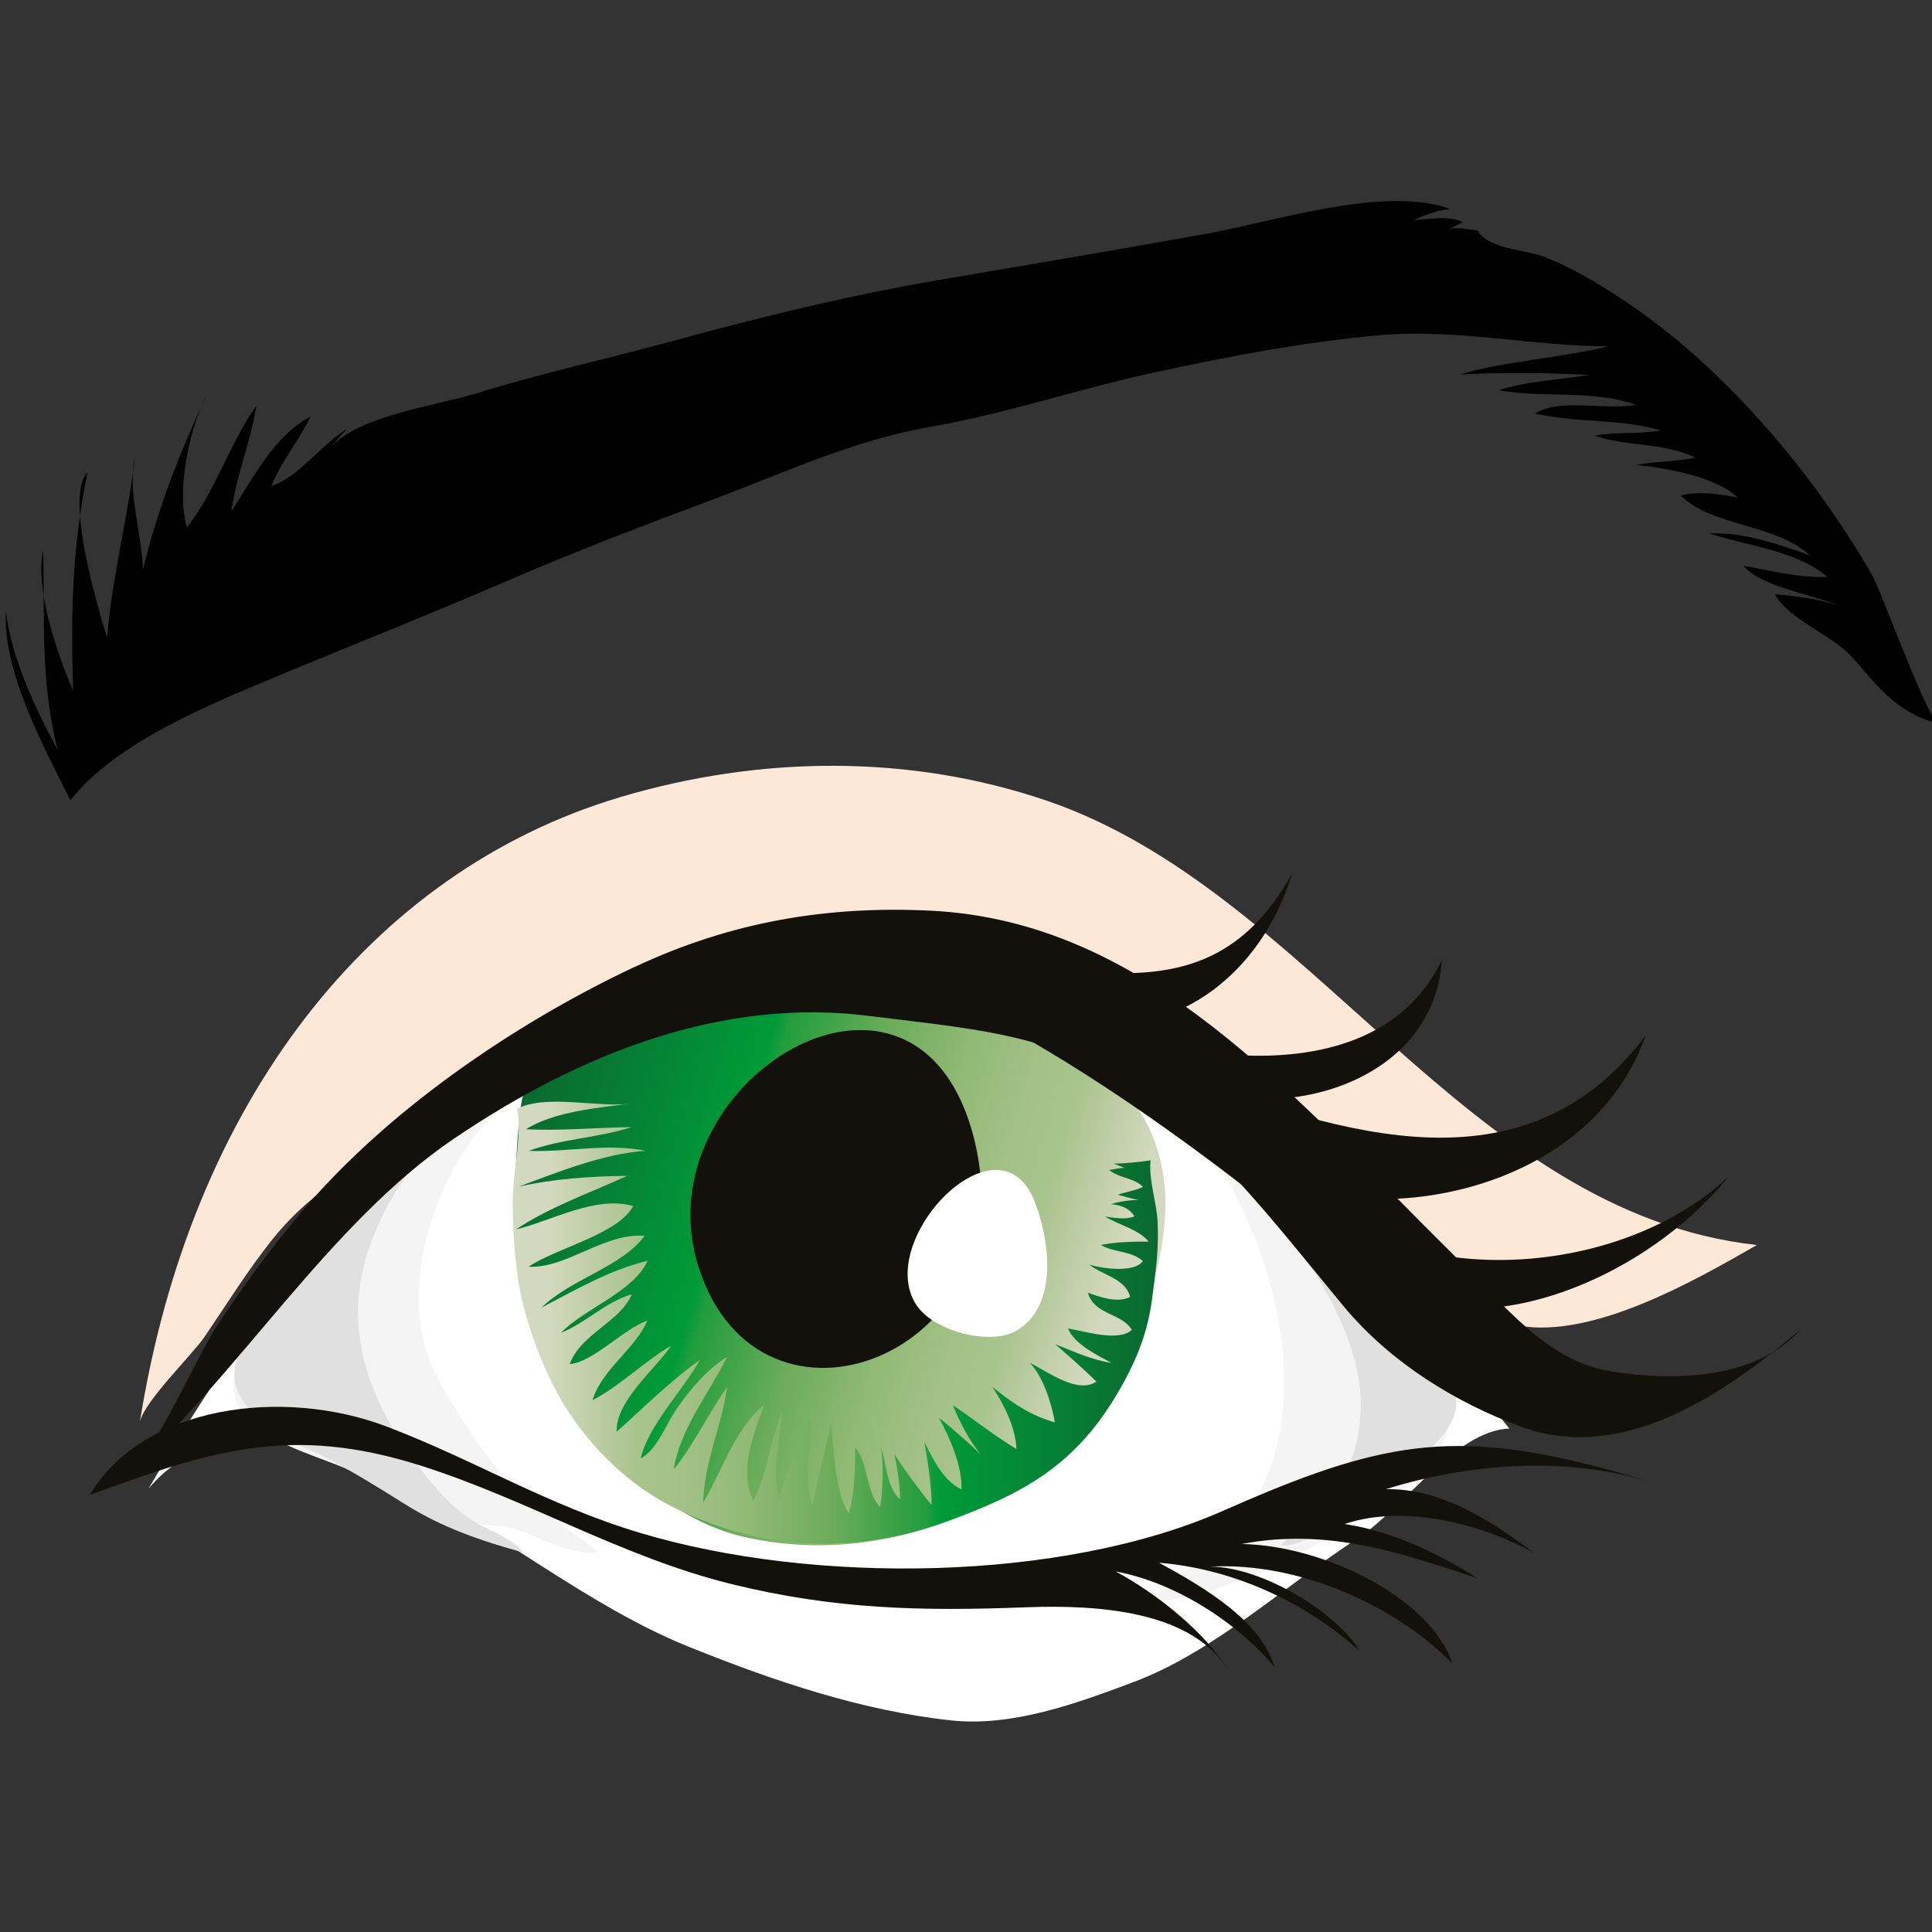 <?xml version="1.0" encoding="UTF-8" standalone="no"?>
<!-- Generator: Adobe Illustrator 15.0.0, SVG Export Plug-In . SVG Version: 6.00 Build 0)  -->

<svg
   id="Layer_1"
   enable-background="new 0 0 595.28 841.89"
   sodipodi:docname="mrv2.svg"
   xml:space="preserve"
   viewBox="0 0 300 300"
   version="1.1"
   y="0px"
   x="0px"
   inkscape:version="1.3 (0e150ed6c4, 2023-07-21)"
   width="300"
   height="300"
   inkscape:export-filename="..\etc\mrv2.png"
   inkscape:export-xdpi="15.36"
   inkscape:export-ydpi="15.36"
   xmlns:inkscape="http://www.inkscape.org/namespaces/inkscape"
   xmlns:sodipodi="http://sodipodi.sourceforge.net/DTD/sodipodi-0.dtd"
   xmlns="http://www.w3.org/2000/svg"
   xmlns:svg="http://www.w3.org/2000/svg"
   xmlns:rdf="http://www.w3.org/1999/02/22-rdf-syntax-ns#"
   xmlns:cc="http://creativecommons.org/ns#"
   xmlns:dc="http://purl.org/dc/elements/1.1/"><rect x="0" y="0" width="300" height="300" fill="#333333" stroke="none"/><title
   id="title1">mrv2</title><defs
   id="defs1" /><sodipodi:namedview
   id="namedview65"
   bordercolor="#666666"
   inkscape:pageshadow="2"
   guidetolerance="10"
   pagecolor="#ffffff"
   gridtolerance="10"
   inkscape:window-maximized="0"
   inkscape:zoom="1.1212866"
   objecttolerance="10"
   borderopacity="1"
   inkscape:current-layer="Layer_1"
   inkscape:cx="188.17669"
   inkscape:cy="168.55637"
   inkscape:window-y="4"
   inkscape:window-x="469"
   inkscape:window-width="1350"
   showgrid="false"
   inkscape:pageopacity="0"
   inkscape:window-height="1032"
   inkscape:showpageshadow="2"
   inkscape:pagecheckerboard="0"
   inkscape:deskcolor="#d1d1d1" />&#10;<path
   id="path3"
   d="m 147.689,267.145 c -13.823,-1.489 -27.537,-6.111 -40.729,-11.432 -15.84,-6.389 -29.609,-18.18 -44.979,-25.647 -11.587,-5.632 -28.667,-11.182 -38.924,1.106 19.517,-33.419 41.483,-61.041 73.661,-73.197 18.407,-6.953 41.322,-9.923 59.837,-2.354 16.928,6.919 34.903,18.076 49.492,31.049 6.577,5.849 13.975,12.766 19.146,20.529 3.183,4.774 5.602,10.427 9.179,14.624 -8.426,0.333 -16.328,12.329 -23.578,17.062 -11.307,7.384 -22.343,17.624 -34.677,22.267 -9.01,3.39 -18.93,7.01 -28.43,5.99 z"
   fill="#ffffff" />&#10;<path
   id="path5"
   d="m 65.259,197.245 c 0.916,-7.375 4.112,-14.859 8.044,-20.291 2.084,-2.877 4.258,-4.683 6.687,-6.906 2.888,-2.649 5.391,-5.534 8.862,-6.986 -6.322,1.941 -13.109,6.066 -18.861,10.013 -5.878,4.033 -11.47,8.449 -16.646,13.89 -4.899,5.142 -9.58,11.685 -13.607,17.935 -2.754,4.285 -5.661,11.637 -1.096,15.724 4.865,4.354 11.336,5.561 16.775,8.183 6.187,2.979 13.331,7.285 19.988,7.943 2.827,0.281 4.689,0.468 7.461,1.772 3.229,1.52 6.63,2.891 10.117,2.518 -2.916,-2.435 -6.134,-4.373 -9.149,-6.581 -2.396,-1.753 -4.519,-3.808 -6.515,-6.255 -3.438,-4.221 -6.448,-8.951 -9.238,-14.02 -2.79,-5.1 -3.56,-10.79 -2.8,-16.92 z"
   fill="#f4f4f4" />&#10;<path
   id="path7"
   d="m 56.719,195.745 c 2.295,-8.347 7.73,-15.934 12.995,-20.879 1.965,-1.843 4.178,-3.323 6.054,-5.276 -3.307,1.961 -6.595,4.113 -9.825,6.34 -3.759,2.59 -7.26,6.113 -10.688,9.324 -3.379,3.169 -6.548,6.37 -9.146,10.623 -2.042,3.334 -4.955,5.978 -6.94,9.571 -1.391,2.518 -3.122,5.813 -2.696,9.021 0.46,3.471 3.817,5.755 5.913,7.549 2.3,1.979 5.087,2.712 7.63,4.015 4.419,2.271 8.574,4.836 12.839,7.518 5.94,3.738 11.956,5.74 18.458,7.54 -1.534,-1.875 -4.114,-2.971 -6.075,-3.952 -3.094,-1.546 -5.607,-3.784 -8.033,-6.658 -6.14,-7.267 -12.367,-17.409 -11.543,-28.72 0.16,-2.03 0.52,-4.04 1.07,-6.01 z"
   fill="#e0e0e0" />&#10;<path
   id="path9"
   d="m 197.229,227.935 c -1.056,2.926 -2.523,5.622 -4.448,7.937 -3.094,3.721 -6.623,6.381 -10.187,9.264 -1.708,1.383 -4.441,3.008 -5.683,5.03 2.656,-1.706 6.348,-1.876 9.248,-2.663 7.87,-2.151 15.788,-6.134 23.077,-10.442 4.897,-2.892 13.567,-7.598 15.443,-14.831 2.351,-9.085 -6.309,-17.932 -10.57,-23.293 -7.067,-8.899 -14.718,-16.243 -23.065,-23.022 -3.17,-2.577 -6.901,-4.552 -10.43,-6.228 9.75,9.908 18.11,26.606 18.745,42.971 0.2,5.29 -0.44,10.58 -2.13,15.27 z"
   fill="#f4f4f4" />&#10;<path
   id="path11"
   d="m 203.619,235.175 c -1.611,1.455 -3.253,2.879 -4.677,4.799 1.336,0.202 2.847,-0.536 4.149,-1.038 3.1,-1.2 6.205,-2.464 9.136,-4.242 2.471,-1.491 3.557,-3.559 5.525,-5.729 3.128,-3.453 11.064,-7.826 7.414,-14.528 -2.719,-4.986 -6.815,-8.287 -10.625,-11.766 -3.91,-3.563 -7.146,-8.12 -11.014,-11.686 -3.021,-2.779 -6.131,-5.322 -9.096,-8.174 5.579,9.58 13.854,18.229 16.342,30.269 1.052,5.069 0.482,10.681 -1.609,15.179 -1.43,3.11 -3.46,5.04 -5.54,6.92 z"
   fill="#e0e0e0" />&#10;<path
   id="path13"
   d="m 199.239,173.545 c -4.683,-5.215 -9.62,-9.816 -15.226,-12.592 -26.061,-12.95 -52.547,-16.702 -79.676,-6.107 -11.516,4.482 -23,8.926 -33.871,17.003 -9.793,7.281 -19.799,10.175 -28.129,20.557 -3.808,4.747 -7.12,10.085 -10.6,15.21 -1.88,2.771 -9.541,10.17 -10.038,13.319 7.826,-49.594 35.774,-85.611 74.631,-97.163 21.685,-6.446 44.926,-6.698 66.208,0.558 41.161,14.032 65.07,63.984 110.26,68.996 -10.247,5.921 -25.498,14.445 -36.827,12.544 -14.99,-2.53 -25.08,-19.36 -36.72,-32.33 z"
   fill="#fde8d8" />&#10;<linearGradient
   id="SVGID_1_"
   y2="523.66"
   gradientUnits="userSpaceOnUse"
   x2="495.46"
   gradientTransform="matrix(-0.959,-0.284,-0.284,0.959,701.489,-180.116)"
   y1="523.66"
   x1="393.38">&#10;	<stop
   id="stop16"
   style="stop-color:#D3D9BE"
   offset=".055" />&#10;	<stop
   id="stop18"
   style="stop-color:#A9C38D"
   offset=".193" />&#10;	<stop
   id="stop20"
   style="stop-color:#A3C186"
   offset=".263" />&#10;	<stop
   id="stop22"
   style="stop-color:#90B975"
   offset=".368" />&#10;	<stop
   id="stop24"
   style="stop-color:#6BAC5A"
   offset=".496" />&#10;	<stop
   id="stop26"
   style="stop-color:#229D3D"
   offset=".64" />&#10;	<stop
   id="stop28"
   style="stop-color:#009B39"
   offset=".661" />&#10;	<stop
   id="stop30"
   style="stop-color:#0A6930"
   offset=".996" />&#10;</linearGradient>&#10;<path
   id="path32"
   d="m 111.129,156.065 c 29.52,-3.487 87.91,0.046 64.37,52.784 -10.83,24.267 -36.983,34.983 -59.791,29.84 -16.335,-3.685 -31.849,-22.343 -34.766,-40.647 -1.342,-8.403 -1.066,-17.043 -0.169,-25.521 1.52,-14.26 20.38,-15.27 30.36,-16.45 z"
   fill="url(#SVGID_1_)"
   style="fill:url(#SVGID_1_)" />&#10;<path
   id="path34"
   d="m 151.359,177.245 c 7.99,33.093 -33.19,49.197 -42.828,19.683 -9.44,-28.89 34.16,-55.62 42.83,-19.68 z"
   fill="#13110c" />&#10;<path
   id="path36"
   d="m 141.619,193.765 c 3.021,-9.293 15.078,-17.983 19.172,-6.874 2.508,6.797 3.25,16.393 -3.21,19.87 -3.878,2.087 -12.51,0.061 -15.289,-4.131 -1.67,-2.53 -1.68,-5.73 -0.67,-8.87 z"
   fill="#ffffff" />&#10;<path
   id="path38"
   d="m 98.529,150.145 c -16.579,7.807 -35.071,19.887 -48.617,34.558 -5.398,5.84 -10.786,13.043 -15.411,19.911 -4.861,7.228 -9.226,19.479 -15.298,24.923 17.871,-16.037 31.885,-39.551 51.214,-52.677 19.793,-13.423 41.896,-21.986 64.499,-19.11 17.709,2.249 32.588,2.801 47.907,16.302 9.531,8.416 17.377,18.582 25.736,28.694 7.39,8.94 17.775,15.184 27.607,18.786 15.495,5.676 31.052,-4.564 43.443,-15.115 -7.113,8.043 -20.393,7.964 -29.309,6.557 -10.104,-1.601 -16.4,-10.025 -24.491,-18.018 -25.249,-24.931 -47.549,-51.856 -81.269,-53.546 -15.98,-0.79 -30.98,1.67 -46.01,8.75 z"
   fill="#13110c" />&#10;<path
   id="path40"
   d="m 196.719,231.685 c -2.142,0.883 -4.38,1.839 -6.735,2.886 -25.104,11.097 -63.693,11.509 -90.543,3.47 -14.537,-4.353 -25.807,-11.37 -39.404,-16.527 -16.022,-6.091 -37.796,-3.376 -46.111,10.634 18.83,-6.896 31.207,-10.988 51.483,-4.543 16.582,5.274 31.153,14.17 48.185,18.37 15.965,3.928 29.439,4.225 45.71,3.604 11.396,-0.428 26.109,0.563 31.645,10.152 -3.593,-6.221 -11.537,-12.412 -17.705,-15.713 9.778,1.798 19.384,8.449 24.663,14.852 -2.097,-7.141 -10.645,-12.228 -17.916,-16.204 11.985,0.961 23.334,6.567 31.188,13.769 -3.438,-5.891 -15.028,-13.138 -23.29,-13.172 14.172,-0.773 29.215,6.376 37.643,15.073 -3.37,-10.21 -19.971,-18.366 -32.702,-18.585 13.402,-2.587 24.96,1.471 36.628,5.33 -5.975,-3.76 -13.023,-7.264 -20.674,-8.438 9.45,-3.149 21.563,0.076 29.498,4.545 -6.225,-4.642 -14.201,-10.165 -23.227,-9.947 -0.31,0.144 -0.299,0.152 0.032,0.026 13.055,-4.066 27.921,-5.208 41.253,-1.142 -26.42,-8.05 -38.13,-7.3 -59.63,1.56 z"
   fill="#13110c" />&#10;<path
   id="path42"
   d="m 202.459,188.505 c 15.276,26.222 50.632,13.192 65.928,-5.786 -16.571,15.641 -49.753,18.069 -65.921,1.884 17.227,5.013 45.147,-1.476 53.072,-23.814 -19.995,26.604 -50.883,13.37 -73.785,5.881 12.2,8.602 40.651,3.67 42.151,-17.61 -9.925,20.55 -39.27,15.457 -54.241,10.215 13.283,0.963 26.092,-7.722 31.009,-23.692 -14.941,27.023 -39.131,8.575 -57.152,17.568 22.925,10.134 47.109,28.256 69.591,47.226 l -10.66,-11.87 z"
   fill="#13110c" />&#10;<path
   id="path44"
   d="m 46.419,67.905 c 0.66,-1.064 1.287,-2.134 1.817,-3.226 -5.73,3.005 -8.925,9.615 -12.306,14.706 0.756,-5.505 3.029,-10.888 3.892,-16.418 -4.219,5.97 -6.325,13.256 -10.798,18.933 -1.701,-5.742 0.404,-15.397 3.139,-20.807 -4.187,9.141 -7.621,17.604 -9.972,27.361 -0.151,-5.73 -2.426,-11.874 -1.243,-17.553 -1.026,9.362 -3.575,18.646 -4.316,28.133 -1.458,-4.718 -6.631,-22.219 -3.05,-25.642 -2.404,11.742 -2.603,21.982 -2.231,33.851 -2.399,-5.585 -6.004,-15.83 -4.64,-21.843 0.227,10.645 -0.429,20.593 2.232,30.992 -3.215,-5.78 -7.442,-14.833 -8.003,-21.581 -0.675,9.181 5.89,21.257 9.994,29.439 6.604,-8.307 19.108,-13.769 28.86,-17.884 12.828,-5.413 25.781,-10.465 38.568,-16 10.534,-4.56 21.223,-8.65 31.982,-12.667 11.53,-4.305 21.972,-9.296 34.211,-11.434 11.779,-2.058 23.219,-5.968 34.951,-8.487 11.452,-2.46 22.817,-4.657 34.526,-5.71 12.197,-1.098 23.858,1.708 35.737,1.709 -7.117,1.761 -16.526,2.362 -23.007,4.362 6.843,-0.331 13.249,-0.257 20.033,0.082 -4.188,0.7 -9.805,0.958 -14.107,2.373 7.118,1.274 14.292,-0.16 21.319,2.252 -4.578,0.924 -11.918,-1.093 -15.633,1.368 6.3,1.488 13.132,0.737 19.511,2.615 -3.364,0.652 -6.891,0.186 -10.259,0.805 4.689,1.734 10.769,1.014 15.637,3.447 -2.796,0.56 -6.516,0.609 -9.095,1.097 5.078,0.64 11.976,1.746 15.704,5.095 -2.767,-0.557 -6.353,-1.043 -8.863,-0.326 4.694,4.794 14.644,4.33 20.042,9.294 -4.952,-1.756 -10.315,-3.638 -15.645,-3.404 5.979,1.943 13.559,2.655 18.336,6.725 -4.264,0.246 -8.979,-1.03 -13.019,-1.691 3.082,3.478 11.039,4.402 15.595,6.485 -2.665,-1.217 -7.784,-1.852 -10.722,-2.08 2.297,4.096 8.766,6.134 12.108,9.889 4.013,4.5 6.761,8.523 13.354,10.228 -1.703,-0.44 -8.903,-20.598 -10.436,-23.242 -4.89,-8.43 -10.673,-16.433 -17.255,-23.773 -6.394,-7.129 -13.581,-13.75 -21.74,-19.086 -3.713,-2.43 -7.705,-4.833 -11.912,-6.437 -2.891,-1.102 -8.735,-1.192 -10.271,-4.096 -1.429,-0.027 -2.985,-0.63 -4.522,-0.136 0.584,-0.297 1.465,-0.781 2.237,-1.104 -2.077,-1.098 -5.064,-0.488 -7.623,-0.344 1.563,-0.766 3.647,-1.521 5.604,-1.728 -10.009,-3.727 -27.494,2.01 -37.959,3.882 -13.566,2.425 -27.172,4.745 -40.809,7.048 -14.117,2.385 -28.239,5.832 -41.989,9.594 -10.047,2.749 -20.264,4.96 -30.203,8.05 -6.504,2.022 -17.961,3.36 -22.694,8.292 0.824,-0.86 1.499,-1.872 2.446,-2.74 -4.086,2.438 -7.453,7.476 -11.8,8.909 1.04,-2.62 2.74,-5.08 4.28,-7.56 z" />&#10;<linearGradient
   id="SVGID_2_"
   y2="478.48"
   gradientUnits="userSpaceOnUse"
   x2="326.14"
   y1="478.48"
   x1="225.96"
   gradientTransform="translate(-146.341,-273.075)">&#10;	<stop
   id="stop47"
   style="stop-color:#D3D9BE"
   offset=".055" />&#10;	<stop
   id="stop49"
   style="stop-color:#A9C38D"
   offset=".193" />&#10;	<stop
   id="stop51"
   style="stop-color:#A3C186"
   offset=".263" />&#10;	<stop
   id="stop53"
   style="stop-color:#90B975"
   offset=".368" />&#10;	<stop
   id="stop55"
   style="stop-color:#6BAC5A"
   offset=".496" />&#10;	<stop
   id="stop57"
   style="stop-color:#229D3D"
   offset=".64" />&#10;	<stop
   id="stop59"
   style="stop-color:#009B39"
   offset=".661" />&#10;	<stop
   id="stop61"
   style="stop-color:#0A6930"
   offset=".996" />&#10;</linearGradient>&#10;<path
   id="path63"
   d="m 85.929,215.195 c -2.528,-5.009 -4.789,-11.611 -5.481,-16.51 -0.563,-3.991 -0.833,-8.061 -0.831,-12.192 0.004,-4.544 1.491,-10.175 0.682,-14.333 4.567,-2.297 12.487,-0.141 17.548,-0.785 -4.911,0.627 -11.877,1.244 -16.168,3.968 5.154,0.289 10.995,-0.254 16.393,-0.324 -5.155,1.673 -10.969,1.821 -15.951,3.684 6.045,0.232 12.172,-1.238 18.154,0 -6.431,0.398 -13.654,3.29 -19.718,5.553 5.494,-1.229 11.189,-1.6 16.848,-1.674 -5.75,2.641 -11.933,4.769 -17.282,8.318 5.613,-1.342 12.316,-5.274 18.208,-3.633 -2.296,4.37 -12.113,6.593 -16.229,9.418 5.8,0.351 11.682,-5.285 17.998,-4.784 -3.55,4.832 -11.579,6.755 -16.01,11.148 5.349,-2.793 10.612,-5.875 16.44,-7.264 -2.004,4.742 -9.99,7.521 -13.402,11.166 3.831,-1.509 6.901,-4.802 10.988,-5.979 -1.842,4.344 -7.928,6.126 -9.657,10.845 3.665,-0.304 8.267,-5.411 12.071,-6.758 -1.928,4.492 -6.936,7.39 -8.543,12.369 4.121,-2.071 8.075,-6.064 12.243,-8.476 -2.386,3.574 -8.664,8.604 -8.475,13.368 4.228,-3.784 8.286,-7.836 12.937,-11.165 -2.591,4.634 -8.017,10.221 -9.205,15.302 2.554,-1.311 3.929,-5.313 5.647,-7.78 2.112,-3.032 4.71,-6.08 7.763,-7.973 -2.644,5.437 -7.324,11.164 -8.276,17.461 3.135,-3.832 5.396,-8.72 8.299,-12.822 -0.84,6.101 -3.57,11.636 -3.718,17.956 2.904,-4.808 5.006,-11.595 9.416,-15.102 -1.592,4.891 -3.872,9.64 -1.691,14.852 2.233,-3.979 2.624,-9.515 4.529,-13.809 -0.339,4.17 -1.647,9.647 -0.45,13.576 1.155,-4.621 3.092,-8.313 4.737,-12.603 0.393,4.71 -1.248,8.855 0.381,13.513 0.841,-4.169 2,-8.368 2.878,-12.536 0.527,3.953 0.668,10.725 2.805,13.814 0.911,-3.199 0.999,-6.873 0.971,-10.213 2.094,2.294 1.647,6.995 3.896,9.232 0.428,-2.886 0.534,-6.438 0.131,-9.232 0.933,2.693 0.816,6.111 2.949,8.009 0.005,-2.284 -0.429,-4.753 -0.861,-6.966 1.807,2.782 3.712,5.304 5.764,7.879 -0.02,-3.279 -0.584,-6.651 -1.127,-9.836 1.392,2.798 2.968,6.077 5.763,7.391 0.136,-3.669 -1.81,-7.994 -3.466,-11.104 2.075,1.708 4.643,3.878 6.515,5.754 -1.741,-2.083 -3.341,-5.115 -4.37,-7.71 3.337,2.26 6.377,4.688 9.861,6.795 -0.096,-3.301 -2.017,-7.084 -3.776,-9.704 -0.078,-0.083 -0.081,-0.079 -0.011,0.015 2.955,2.446 6.124,4.568 9.756,5.544 -0.486,-2.876 -1.88,-7.229 -3.888,-9.223 2.818,1.351 7.385,4.896 10.341,2.894 -1.996,-1.944 -4.347,-4.014 -6.404,-5.808 2.823,1.123 5.71,2.466 8.73,2.899 -2.192,-1.177 -5.77,-2.905 -6.742,-5.332 2.548,0.398 7.842,2.137 9.918,0.213 -1.662,-2.701 -5.78,-2.227 -6.837,-5.772 1.99,0.715 4.642,1.65 6.565,0.652 -0.71,-2.863 -4.381,-3.4 -6.352,-5.028 1.985,0.668 7.11,1.321 8.325,-0.544 -1.861,-1.638 -4.464,-1.265 -6.505,-2.493 2.347,-0.479 5.018,-0.529 7.413,-0.519 -1.537,-1.905 -4.674,-2.595 -6.748,-3.877 1.496,0.178 3.063,0.521 4.522,-0.036 -0.697,-1.268 -2.176,-1.808 -3.651,-1.889 1.414,-0.459 2.9,-0.641 4.335,-0.678 -0.943,-0.119 -2.322,-0.541 -3.237,-0.8 1.207,-0.445 2.673,-0.621 3.889,-1.214 -1.306,-1.392 -3.78,-1.365 -5.251,-2.64 0.836,-0.067 1.548,-0.351 2.434,-0.293 -0.069,-0.019 -1.281,-0.54 -1.729,-0.675 1.831,-0.035 4.233,-0.273 5.729,-0.521 -0.322,3.002 0.923,6.39 1.087,9.48 0.229,4.342 -0.316,8.042 -0.883,12.261 -0.745,5.549 -2.746,10.105 -5.56,14.802 -6.76,11.289 -15.02,15.43 -26.396,19.587 -14.315,5.229 -29.281,4.51 -42.82,-2.499 -6.547,-3.391 -12.161,-8.814 -16.314,-15.338 -0.61,-0.99 -1.23,-2.1 -1.84,-3.3 z"
   fill="url(#SVGID_2_)"
   style="fill:url(#SVGID_2_)" />&#10;</svg>
